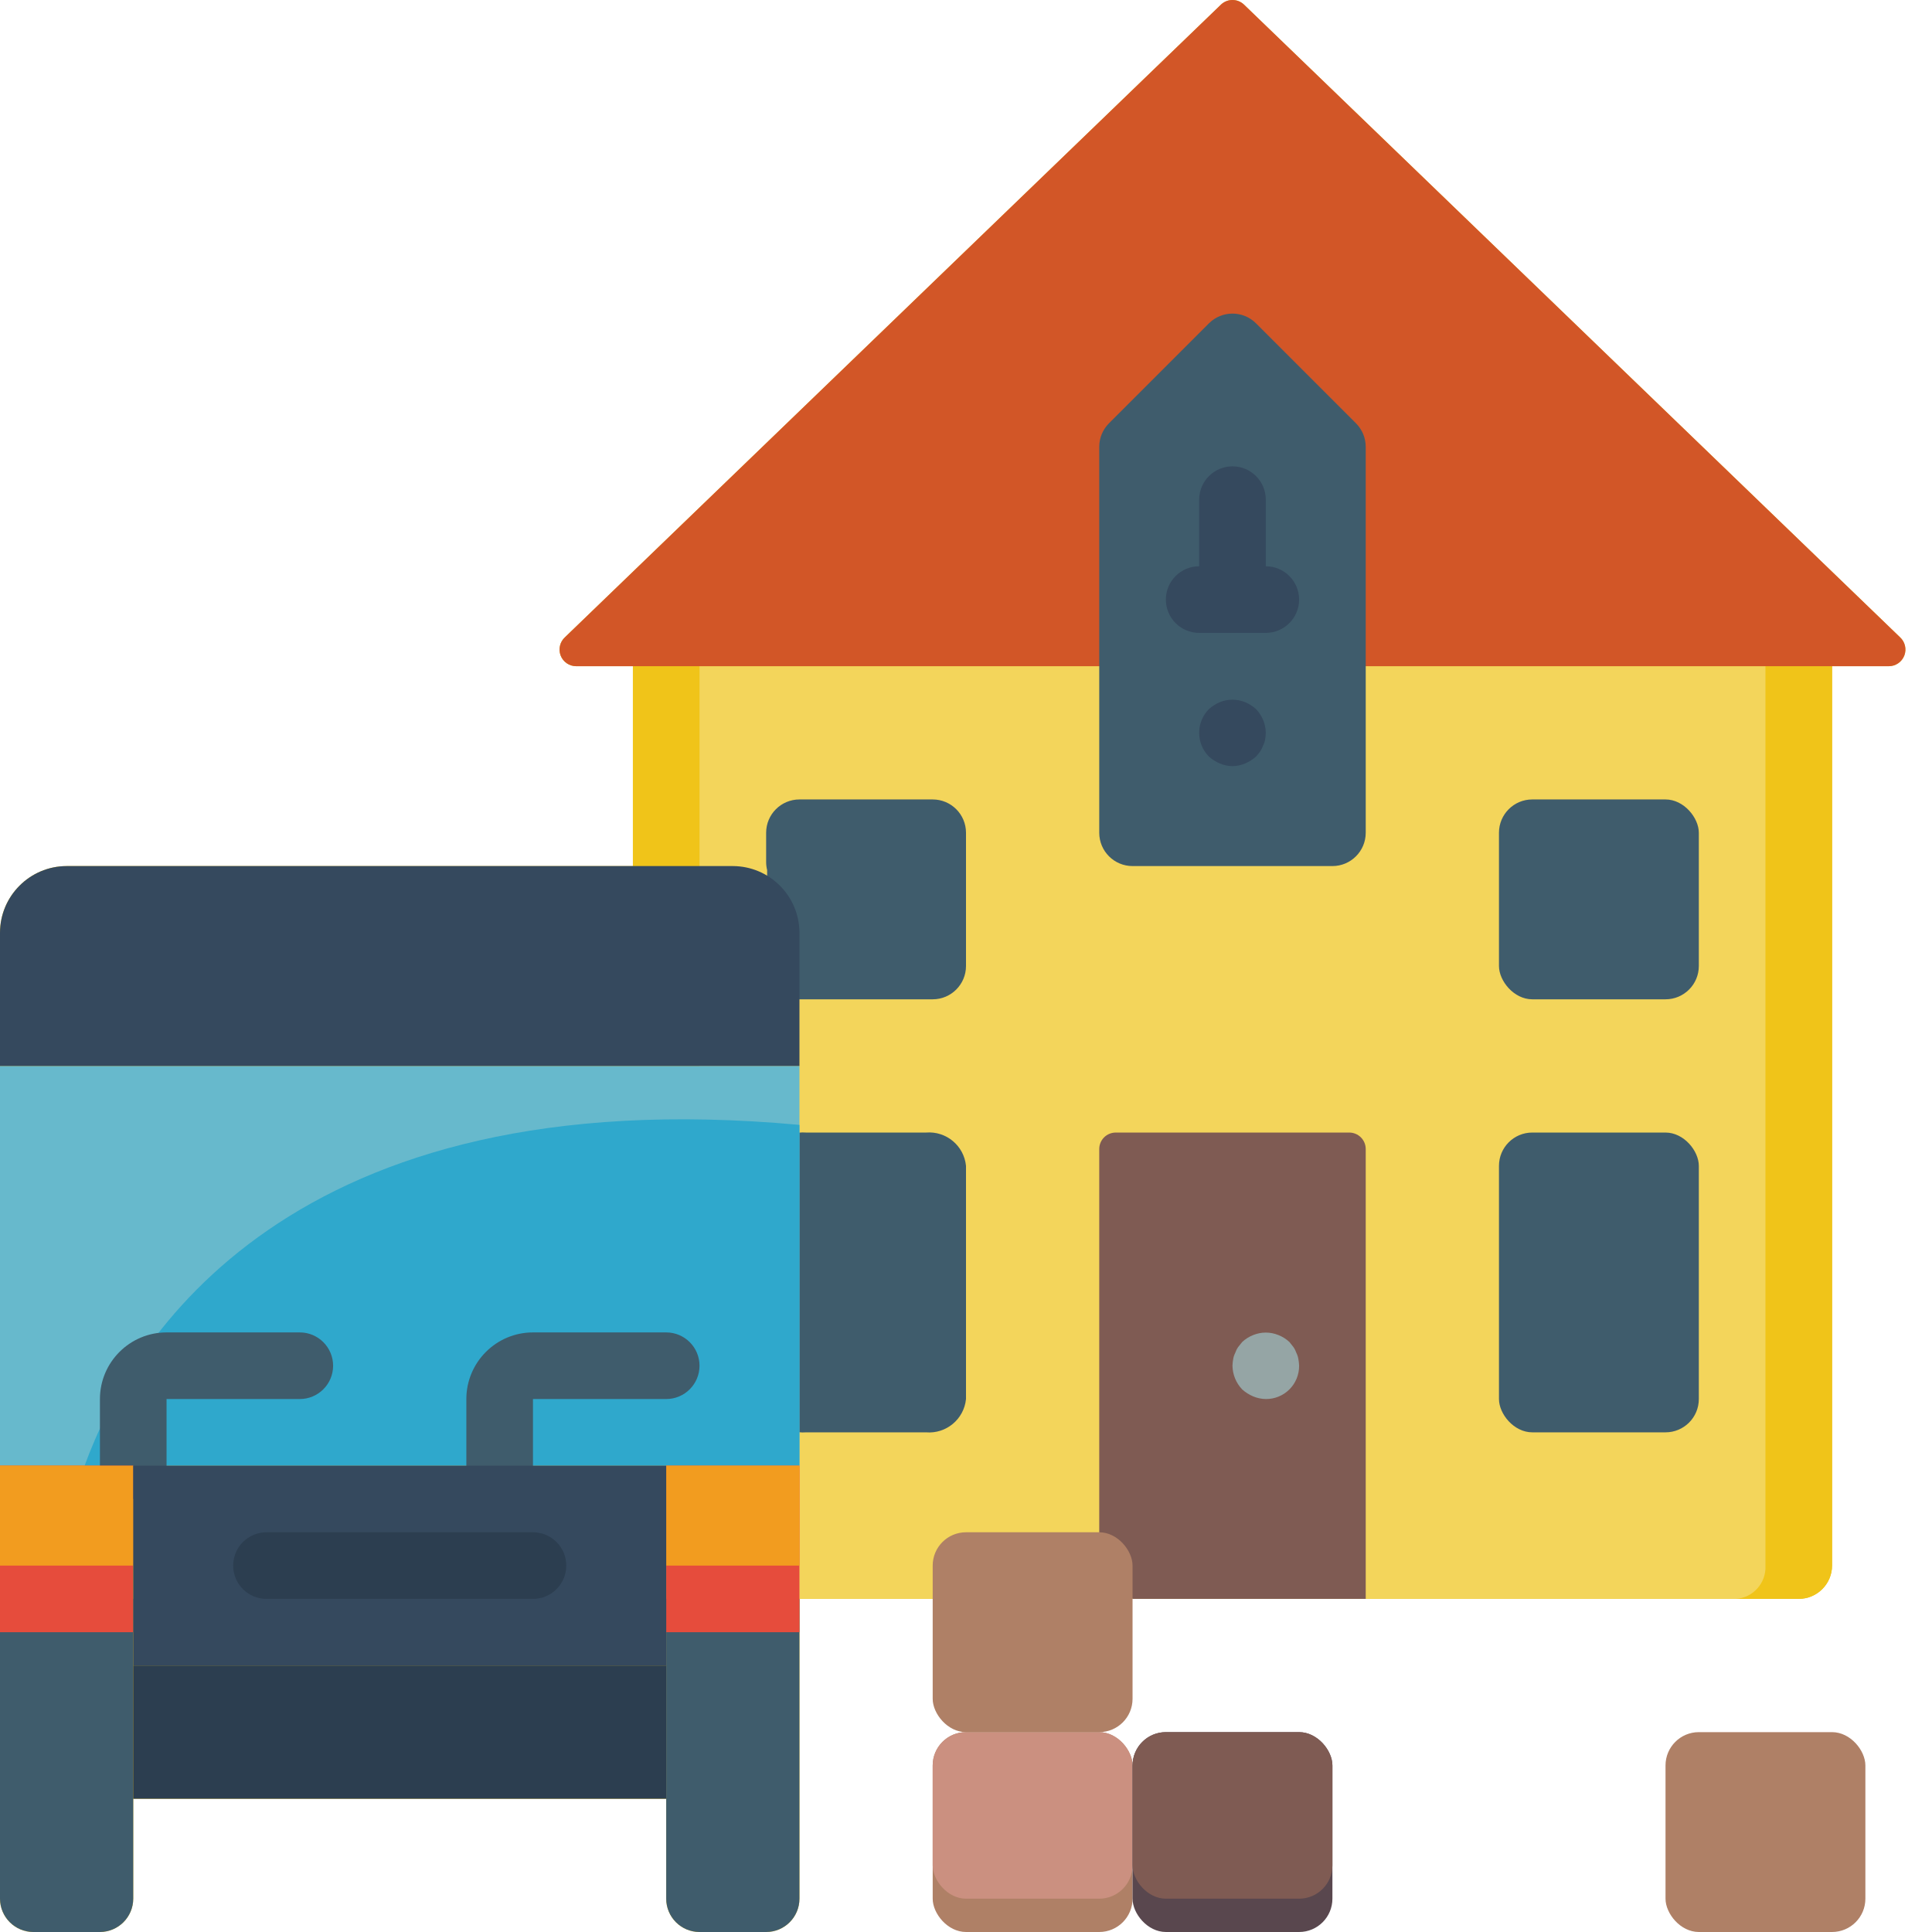 <?xml version="1.0" encoding="UTF-8"?>
<svg xmlns="http://www.w3.org/2000/svg" xmlns:xlink="http://www.w3.org/1999/xlink" width="512" height="512" viewBox="0 0 58 58" version="1.1"><!-- Generator: Sketch 51.3 (57544) - http://www.bohemiancoding.com/sketch --><title>021 - Moving Van Delivery</title><desc>Created with Sketch.</desc><defs/><g id="Page-1" stroke="none" stroke-width="1" fill="none" fill-rule="evenodd"><g id="021---Moving-Van-Delivery" fill-rule="nonzero"><path d="M57.038,19.129 L37.335,0.129 C37.145,-0.043 36.855,-0.043 36.665,0.129 L16.962,19.129 C16.809,19.268 16.757,19.487 16.831,19.68 C16.906,19.873 17.091,20 17.298,20 L19,20 L19,26 L2,26 C0.897,26.003 0.003,26.897 0,28 L0,57 C0.002,57.552 0.448,57.998 1,58 L3,58 C3.552,57.998 3.998,57.552 4,57 L4,54 L20,54 L20,57 C20,57.552 20.448,58 21,58 L23,58 C23.552,58 24,57.552 24,57 L24,48 L54,48 C54.552,47.998 54.998,47.552 55,47 L55,20 L56.702,20 C56.909,20 57.094,19.873 57.169,19.68 C57.243,19.487 57.191,19.268 57.038,19.129 Z" id="Shape" fill="#F0C419"/><path d="M24,48 L54,48 C54.552,47.998 54.998,47.552 55,47 L55,20 L19,20 L19,26 L24,48 Z" id="Shape" fill="#F0C419"/><path d="M21,48 L52.111,48 C52.631,47.966 53.027,47.52 53,47 L53,20 L21,20 L21,48 Z" id="Shape" fill="#F3D55B"/><path d="M24.2,43 L27.8,43 C28.406,43.05 28.94,42.605 29,42 L29,35 C28.94,34.395 28.406,33.95 27.8,34 L24.2,34 C23.594,33.95 23.06,34.395 23,35 L23,42 C23.06,42.605 23.594,43.05 24.2,43 Z" id="Shape" fill="#3F5C6C"/><rect id="Rectangle-path" fill="#67B9CC" x="0" y="32" width="24" height="12"/><path d="M24,33.77 L24,44 L2.54,44 C3.93,40.19 8.68,32.36 24,33.77 Z" id="Shape" fill="#2FA8CC"/><path d="M33,20 L17.298,20 C17.091,20 16.906,19.873 16.831,19.68 C16.757,19.487 16.809,19.268 16.962,19.129 L36.664,0.129 C36.855,-0.043 37.145,-0.043 37.336,0.129 L57.038,19.129 C57.191,19.268 57.243,19.487 57.169,19.68 C57.094,19.873 56.909,20 56.702,20 L41,20" id="Shape" fill="#D25627"/><path d="M40,26 L34,26 C33.448,26 33,25.552 33,25 L33,13.414 C33,13.149 33.105,12.895 33.293,12.707 L36.293,9.707 C36.683,9.317 37.317,9.317 37.707,9.707 L40.707,12.707 C40.895,12.895 41,13.149 41,13.414 L41,25 C41,25.552 40.552,26 40,26 Z" id="Shape" fill="#3F5C6C"/><path d="M37,19 C36.448,19 36,18.552 36,18 L36,15 C36,14.448 36.448,14 37,14 C37.552,14 38,14.448 38,15 L38,18 C38,18.552 37.552,19 37,19 Z" id="Shape" fill="#35495E"/><path d="M37,23 C36.869,22.998 36.74,22.971 36.62,22.92 C36.499,22.869 36.387,22.798 36.29,22.71 C35.903,22.316 35.903,21.684 36.29,21.29 C36.387,21.202 36.499,21.131 36.62,21.08 C36.864,20.98 37.136,20.98 37.38,21.08 C37.501,21.131 37.613,21.202 37.71,21.29 C37.892,21.482 37.996,21.735 38,22 C37.998,22.067 37.991,22.134 37.98,22.2 C37.969,22.263 37.949,22.323 37.92,22.38 C37.898,22.444 37.868,22.504 37.83,22.56 C37.793,22.612 37.753,22.662 37.71,22.71 C37.613,22.798 37.501,22.869 37.38,22.92 C37.26,22.971 37.131,22.998 37,23 Z" id="Shape" fill="#35495E"/><path d="M38,19 L36,19 C35.448,19 35,18.552 35,18 C35,17.448 35.448,17 36,17 L38,17 C38.552,17 39,17.448 39,18 C39,18.552 38.552,19 38,19 Z" id="Shape" fill="#35495E"/><path d="M34,48 L41,48 L41,34.5 C41.001,34.367 40.949,34.239 40.855,34.145 C40.761,34.051 40.633,33.999 40.5,34 L33.5,34 C33.367,33.999 33.239,34.051 33.145,34.145 C33.051,34.239 32.999,34.367 33,34.5 L33,46 L34,48 Z" id="Shape" fill="#7F5B53"/><path d="M38,42 C37.869,41.998 37.74,41.971 37.62,41.92 C37.499,41.869 37.387,41.798 37.29,41.71 C37.107,41.518 37.004,41.265 37,41 C37.002,40.936 37.008,40.873 37.02,40.81 C37.029,40.744 37.05,40.679 37.08,40.62 C37.102,40.556 37.132,40.495 37.17,40.44 C37.21,40.389 37.25,40.34 37.29,40.289 C37.386,40.199 37.498,40.128 37.62,40.08 C37.864,39.98 38.136,39.98 38.38,40.08 C38.502,40.128 38.614,40.199 38.71,40.289 C38.75,40.34 38.79,40.389 38.83,40.44 C38.868,40.495 38.898,40.556 38.92,40.62 C38.95,40.679 38.97,40.744 38.98,40.81 C38.991,40.873 38.998,40.936 39,41 C39.003,41.266 38.898,41.522 38.71,41.71 C38.522,41.898 38.266,42.003 38,42 Z" id="Shape" fill="#95A5A5"/><rect id="Rectangle-path" fill="#3F5C6C" x="45" y="34" width="6" height="9" rx="1"/><path d="M24,30 L28,30 C28.552,30 29,29.552 29,29 L29,25 C29,24.448 28.552,24 28,24 L24,24 C23.448,24 23,24.448 23,25 L23,25.877 C23,25.959 23.01,26.04 23.03,26.119 L23.03,29.242 C23.141,29.688 23.541,30 24,30 Z" id="Shape" fill="#3F5C6C"/><rect id="Rectangle-path" fill="#3F5C6C" x="45" y="24" width="6" height="6" rx="1"/><path d="M24,28 L24,32 L0,32 L0,28 C0.003,26.897 0.897,26.003 2,26 L22,26 C23.103,26.003 23.997,26.897 24,28 Z" id="Shape" fill="#35495E"/><path d="M4,45 C3.448,45 3,44.552 3,44 L3,42 C3.001,40.896 3.896,40.001 5,40 L9,40 C9.552,40 10,40.448 10,41 C10,41.552 9.552,42 9,42 L5,42 L5,44 C5,44.552 4.552,45 4,45 Z" id="Shape" fill="#3F5C6C"/><path d="M15,45 C14.448,45 14,44.552 14,44 L14,42 C14.001,40.896 14.896,40.001 16,40 L20,40 C20.552,40 21,40.448 21,41 C21,41.552 20.552,42 20,42 L16,42 L16,44 C16,44.552 15.552,45 15,45 Z" id="Shape" fill="#3F5C6C"/><rect id="Rectangle-path" fill="#AF8066" x="28" y="52" width="6" height="6" rx="1"/><rect id="Rectangle-path" fill="#CB9080" x="28" y="52" width="6" height="5" rx="1"/><rect id="Rectangle-path" fill="#AF8066" x="28" y="46" width="6" height="6" rx="1"/><rect id="Rectangle-path" fill="#59474E" x="34" y="52" width="6" height="6" rx="1"/><rect id="Rectangle-path" fill="#7F5B53" x="34" y="52" width="6" height="5" rx="1"/><rect id="Rectangle-path" fill="#AF8066" x="50" y="52" width="6" height="6" rx="1"/><path d="M4,48 L4,57 C3.998,57.552 3.552,57.998 3,58 L1,58 C0.448,57.998 0.002,57.552 0,57 L0,48 L4,48 Z" id="Shape" fill="#3F5C6C"/><path d="M20,48 L20,57 C20,57.552 20.448,58 21,58 L23,58 C23.552,58 24,57.552 24,57 L24,48 L20,48 Z" id="Shape" fill="#3F5C6C"/><rect id="Rectangle-path" fill="#E64C3C" x="20" y="44" width="4" height="5"/><rect id="Rectangle-path" fill="#F29C1F" x="20" y="44" width="4" height="3"/><rect id="Rectangle-path" fill="#E64C3C" x="0" y="44" width="4" height="5"/><rect id="Rectangle-path" fill="#F29C1F" x="0" y="44" width="4" height="3"/><rect id="Rectangle-path" fill="#2C3E50" x="4" y="50" width="16" height="4"/><rect id="Rectangle-path" fill="#35495E" x="4" y="44" width="16" height="6"/><path d="M16,48 L8,48 C7.448,48 7,47.552 7,47 C7,46.448 7.448,46 8,46 L16,46 C16.552,46 17,46.448 17,47 C17,47.552 16.552,48 16,48 Z" id="Shape" fill="#2C3E50"/></g></g></svg>
